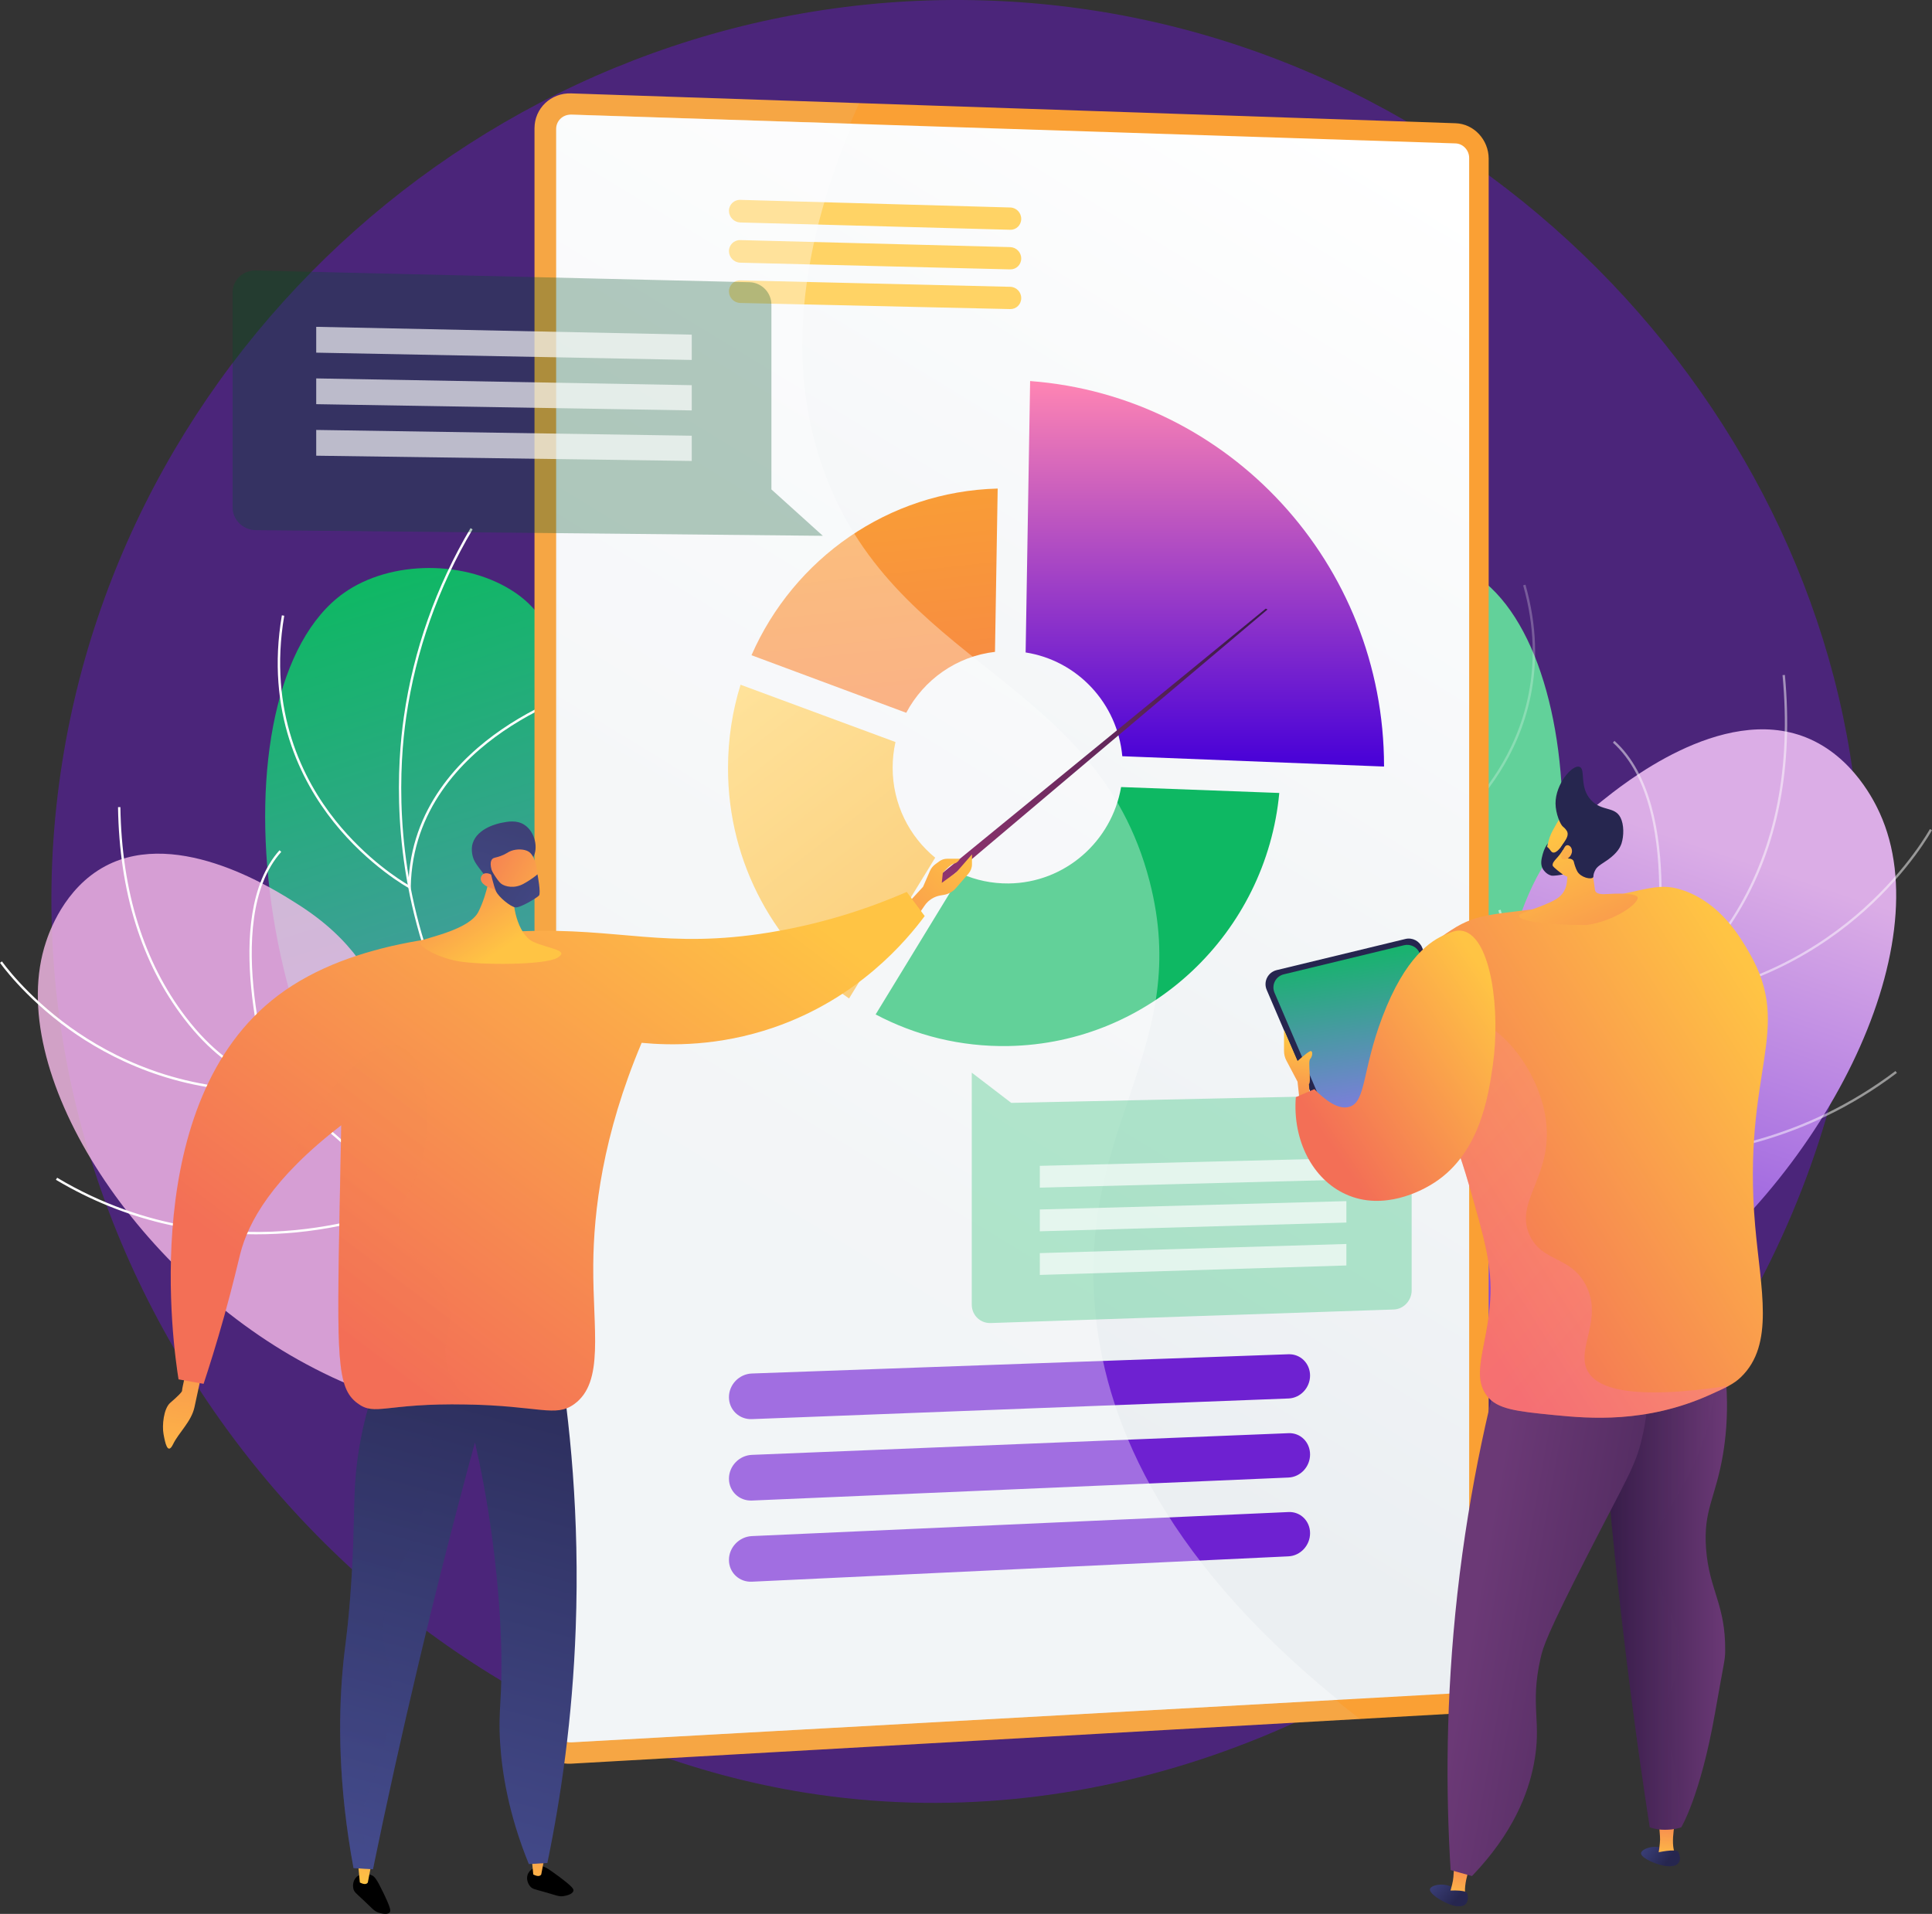 <svg width="216" height="214" viewBox="0 0 216 214" fill="none" xmlns="http://www.w3.org/2000/svg">
<rect x="0" y="0" width="216" height="214" fill="#333333" stroke="none"/>
<path opacity="0.5" d="M110.023 0.046C58.24 -1.519 13.394 36.992 6.619 87.533C-0.789 142.784 39.989 192.501 90.158 200.467C152.563 210.372 213.096 153.071 207.663 90.913C203.565 44.083 162.654 1.64 110.023 0.046Z" fill="#6418C3"/>
<path d="M84.755 189.489C87.519 181.09 90.335 168.267 87.04 154.026C83.258 137.677 74.877 134.407 67.351 116.933C56.611 91.993 68.766 73.924 57.643 66.297C52.218 62.579 43.697 62.579 38.434 66.312C23.441 76.959 27.554 123.348 51.348 141.446C62.11 149.632 71.501 148.662 79.58 159.258C86.716 168.62 86.155 180.965 84.755 189.489Z" fill="url(#paint0_linear_2_4180)"/>
<path d="M86.443 168.355C85.543 164.821 84.327 161.352 82.838 158.038C79.418 150.426 75.636 146.237 70.852 140.932C67.734 137.471 64.196 133.547 60.105 127.926C52.454 117.403 50.08 113.707 47.957 107.748C43.748 95.954 44.397 85.38 45.156 80.126C46.232 72.675 48.746 65.584 52.608 59.052L52.837 59.191C48.989 65.694 46.49 72.756 45.414 80.17C44.655 85.402 44.014 95.925 48.2 107.66C50.316 113.59 52.682 117.271 60.312 127.771C64.395 133.385 67.926 137.302 71.044 140.756C75.843 146.076 79.632 150.279 83.074 157.936C84.57 161.264 85.787 164.747 86.693 168.296L86.443 168.355Z" fill="white"/>
<path d="M45.908 99.408L45.717 99.305C45.672 99.283 41.227 96.843 37.284 91.891C33.642 87.32 29.677 79.597 31.512 68.803L31.777 68.847C29.964 79.546 33.886 87.195 37.498 91.729C40.947 96.057 44.766 98.438 45.657 98.959C45.901 90.333 51.451 84.741 56.088 81.559C61.145 78.091 66.231 76.665 66.282 76.658L66.356 76.915C66.304 76.93 61.255 78.341 56.235 81.787C51.614 84.961 46.078 90.553 45.923 99.187L45.908 99.408Z" fill="white"/>
<path d="M47.169 127.154C42.679 127.154 37.394 126.052 32.522 122.268L32.684 122.055C43.63 130.549 56.641 125.369 57.931 124.818C55.719 116.301 57.673 110.018 59.707 106.241C61.926 102.126 64.712 100.01 64.742 99.996L64.904 100.209C64.874 100.231 62.125 102.317 59.936 106.381C57.916 110.129 55.985 116.382 58.218 124.869L58.248 124.979L58.144 125.023C58.071 125.06 53.368 127.154 47.169 127.154Z" fill="white"/>
<path d="M57.194 143.401C53.825 143.401 49.793 142.791 45.097 141.079L45.193 140.829C60.562 146.428 68.774 140.153 69.621 139.455C65.877 130.733 71.147 116.617 71.206 116.477L71.457 116.573C71.405 116.713 66.135 130.821 69.909 139.44L69.946 139.529L69.872 139.595C69.813 139.646 65.552 143.401 57.194 143.401Z" fill="white"/>
<path d="M93.328 176.321C94.264 170.677 94.802 161.867 90.195 153.982C82.16 140.234 67.506 144.797 53.486 130.064C42.178 118.182 45.739 108.953 33.208 101.054C31.107 99.731 20.028 92.456 11.779 96.843C7.135 99.312 5.455 104.382 5.138 105.33C0.361 119.711 15.052 142.218 34.203 152.513C45.201 158.428 48.754 156.495 68.11 163.395C79.477 167.444 88.02 172.669 93.328 176.321Z" fill="url(#paint1_linear_2_4180)"/>
<path d="M94.949 183.11C92.148 169.693 86.841 160.684 79.182 156.334C75.445 154.21 72.46 153.872 69.297 153.519C65.847 153.13 62.28 152.726 57.555 149.882C52.962 147.112 51.319 144.452 49.24 141.086C47.39 138.096 45.09 134.37 39.93 129.41C35.404 125.06 32.109 123.025 29.198 121.232C26.013 119.27 23.5 117.712 20.581 113.906C15.826 107.696 13.342 99.738 13.195 90.252L13.46 90.245C13.607 99.672 16.069 107.571 20.787 113.737C23.677 117.506 26.168 119.049 29.33 120.996C32.249 122.797 35.559 124.84 40.107 129.212C45.289 134.194 47.604 137.934 49.461 140.939C51.525 144.275 53.147 146.913 57.688 149.647C62.361 152.461 65.899 152.858 69.319 153.247C72.511 153.608 75.519 153.946 79.307 156.099C87.032 160.485 92.384 169.553 95.2 183.052L94.949 183.11Z" fill="white"/>
<path d="M29.367 122.062C19.534 122.062 12.192 118.307 7.703 115.081C2.654 111.451 0.029 107.689 0 107.652L0.221 107.498C0.243 107.535 2.853 111.26 7.872 114.868C12.479 118.175 20.109 122.04 30.362 121.783C29.765 119.872 24.598 102.516 31.247 95.072L31.446 95.249C24.539 102.972 30.605 121.68 30.672 121.864L30.731 122.033L30.554 122.04C30.156 122.055 29.758 122.062 29.367 122.062Z" fill="white"/>
<path d="M28.615 138.015C22.328 138.015 14.3 136.721 6.251 131.916L6.391 131.688C16.409 137.677 26.389 138.176 32.994 137.544C39.569 136.913 44.191 135.068 44.943 134.752C42.274 124.95 44.648 111.113 44.677 110.974L44.943 111.018C44.92 111.157 42.532 125.038 45.237 134.796L45.267 134.907L45.164 134.951C45.112 134.973 40.232 137.118 33.031 137.809C31.682 137.934 30.2 138.015 28.615 138.015Z" fill="white"/>
<path d="M135.123 177.092C131.872 169.935 128.149 158.876 129.69 145.988C131.459 131.188 138.543 127.492 143.511 111.341C150.595 88.282 138.123 73.483 147.211 65.687C151.642 61.881 159.175 61.065 164.18 63.857C178.451 71.83 179.284 113.193 160.008 131.46C151.288 139.72 142.899 139.764 136.788 149.889C131.378 158.839 133.066 169.693 135.123 177.092Z" fill="#62D19A"/>
<g opacity="0.5">
<path opacity="0.5" d="M131.614 158.582L131.349 158.545C131.806 155.327 132.55 152.13 133.545 149.044C135.845 141.953 138.793 137.875 142.516 132.717C144.934 129.366 147.676 125.567 150.742 120.218C156.47 110.217 158.209 106.734 159.507 101.296C162.079 90.531 160.494 81.294 159.322 76.753C157.664 70.309 154.774 64.313 150.75 58.934L150.963 58.772C155.01 64.173 157.907 70.199 159.58 76.68C160.76 81.25 162.345 90.531 159.765 101.355C158.46 106.822 156.72 110.32 150.971 120.35C147.897 125.707 145.155 129.513 142.73 132.871C139.015 138.015 136.081 142.071 133.796 149.125C132.801 152.197 132.064 155.378 131.614 158.582Z" fill="white"/>
<path opacity="0.5" d="M160.76 93.823L160.73 93.603C159.765 85.99 154.332 81.581 149.946 79.222C145.184 76.665 140.599 75.901 140.548 75.894L140.592 75.629C140.636 75.636 145.273 76.408 150.071 78.987C154.472 81.353 159.905 85.755 160.959 93.345C161.733 92.772 164.843 90.303 167.453 86.188C170.202 81.846 172.922 74.718 170.291 65.452L170.549 65.378C173.21 74.747 170.453 81.948 167.674 86.335C164.667 91.09 160.974 93.669 160.937 93.691L160.76 93.823Z" fill="white"/>
<path opacity="0.5" d="M159.573 118.586C155.453 118.586 152.475 117.631 152.416 117.609L152.312 117.572L152.327 117.462C154.538 102.714 144.16 96.395 144.049 96.336L144.182 96.108C144.285 96.174 154.767 102.545 152.6 117.389C153.853 117.763 165.794 121.048 174.61 112.531L174.795 112.722C169.9 117.455 164.062 118.586 159.573 118.586Z" fill="white"/>
<path opacity="0.5" d="M152.423 133.907C151.214 133.907 150.145 133.812 149.231 133.665C145.509 133.077 143.533 131.659 143.452 131.6L143.378 131.541L143.408 131.453C145.907 123.487 139.899 111.532 139.84 111.414L140.076 111.297C140.135 111.414 146.15 123.37 143.688 131.446C144.543 132.004 152.393 136.707 165.374 130.314L165.492 130.549C160.192 133.158 155.762 133.907 152.423 133.907Z" fill="white"/>
</g>
<path d="M122.584 178.576C120.896 172.544 119.267 163.02 123.343 153.894C130.464 137.985 146.946 141.218 160.465 123.531C171.367 109.269 166.391 99.635 179.092 89.568C181.215 87.886 192.419 78.664 201.914 82.455C207.265 84.594 209.698 89.914 210.155 90.906C217.054 105.991 203.742 132.224 184.119 145.686C172.849 153.424 168.758 151.734 148.501 161.529C136.604 167.29 127.928 173.976 122.584 178.576Z" fill="url(#paint2_linear_2_4180)"/>
<g opacity="0.7">
<path opacity="0.7" d="M121.611 186.16L121.346 186.13C122.813 171.111 127.552 160.618 135.44 154.93C139.302 152.145 142.538 151.425 145.966 150.653C149.644 149.83 153.455 148.978 158.202 145.363C162.816 141.85 164.276 138.786 166.126 134.914C167.792 131.423 169.863 127.081 174.913 121.048C179.343 115.757 182.697 113.149 185.66 110.841C188.866 108.343 191.402 106.374 194.1 101.928C198.508 94.661 200.255 85.762 199.289 75.489L199.555 75.467C200.52 85.806 198.759 94.756 194.321 102.068C191.601 106.557 189.051 108.541 185.822 111.054C182.866 113.354 179.52 115.956 175.112 121.224C170.084 127.228 168.021 131.556 166.362 135.031C164.497 138.941 163.03 142.027 158.357 145.576C153.558 149.228 149.725 150.088 146.017 150.918C142.619 151.682 139.405 152.395 135.587 155.151C127.773 160.787 123.071 171.221 121.611 186.16Z" fill="white"/>
<path opacity="0.7" d="M184.289 112.105L184.326 111.929C184.37 111.716 188.756 90.634 180.323 83.036L180.5 82.838C188.638 90.164 185.033 109.746 184.621 111.804C195.84 110.885 203.69 105.764 208.319 101.619C213.354 97.1 215.742 92.743 215.764 92.699L216 92.824C215.978 92.868 213.568 97.269 208.496 101.81C203.815 106.006 195.854 111.194 184.466 112.076L184.289 112.105Z" fill="white"/>
<path opacity="0.7" d="M183.021 129.535C175.436 129.535 170.158 127.867 170.107 127.852L169.996 127.815L170.018 127.705C171.802 116.771 167.556 101.935 167.519 101.788L167.777 101.715C167.822 101.862 172.053 116.646 170.306 127.632C171.116 127.874 176.394 129.359 183.662 129.263C190.93 129.175 201.729 127.448 211.916 119.755L212.079 119.968C201.825 127.713 190.96 129.439 183.655 129.535C183.441 129.535 183.235 129.535 183.021 129.535Z" fill="white"/>
<path opacity="0.7" d="M174.212 155.452C167.549 155.452 162.146 154.489 158.379 153.512C152.541 151.998 149.253 150.117 149.224 150.102L149.099 150.029L149.172 149.911C156.182 139.198 151.266 123.282 151.214 123.12L151.465 123.039C151.516 123.201 156.44 139.117 149.474 149.941C150.846 150.683 163.583 157.164 183.419 154.585L183.456 154.849C180.168 155.275 177.072 155.452 174.212 155.452Z" fill="white"/>
</g>
<path d="M162.735 13.78L63.857 10.444C61.594 10.37 59.759 12.112 59.759 14.345V193.398C59.759 195.631 61.594 197.329 63.857 197.204L162.735 191.597C164.777 191.48 166.436 189.672 166.436 187.556V17.733C166.428 15.617 164.777 13.846 162.735 13.78Z" fill="#FAA034"/>
<g opacity="0.3">
<path opacity="0.3" d="M122.164 145.987C120.483 125.515 133.095 117.065 128.289 98.518C122.341 75.592 99.468 74.608 91.684 52.122C88.698 43.51 87.519 30.482 96.062 11.524L63.857 10.436C61.594 10.363 59.759 12.104 59.759 14.338V193.39C59.759 195.624 61.594 197.322 63.857 197.197L152.025 192.2C129.587 174.888 123.196 158.575 122.164 145.987Z" fill="#D8DEE8"/>
</g>
<path d="M162.735 16.035L63.857 12.817C62.928 12.788 62.176 13.508 62.176 14.419V193.258C62.176 194.169 62.928 194.875 63.857 194.823L162.735 189.334C163.576 189.29 164.254 188.541 164.254 187.673V17.66C164.254 16.792 163.568 16.065 162.735 16.035Z" fill="url(#paint3_linear_2_4180)"/>
<path d="M144.057 151.425L84.062 153.578C82.647 153.629 81.497 154.813 81.497 156.223C81.497 157.634 82.647 158.736 84.062 158.678L144.057 156.37C145.391 156.319 146.467 155.173 146.467 153.806C146.467 152.446 145.391 151.381 144.057 151.425Z" fill="#6E21D1"/>
<path d="M144.057 160.25L84.062 162.675C82.647 162.734 81.497 163.924 81.497 165.335C81.497 166.746 82.647 167.841 84.062 167.782L144.057 165.21C145.391 165.151 146.467 163.998 146.467 162.631C146.467 161.257 145.391 160.191 144.057 160.25Z" fill="#6E21D1"/>
<path d="M144.057 169.068L84.062 171.757C82.647 171.823 81.497 173.014 81.497 174.425C81.497 175.835 82.647 176.923 84.062 176.857L144.057 174.021C145.391 173.954 146.467 172.801 146.467 171.434C146.467 170.067 145.391 169.009 144.057 169.068Z" fill="#6E21D1"/>
<path d="M112.942 23.2L82.764 22.348C82.064 22.326 81.497 22.877 81.497 23.575C81.497 24.273 82.064 24.853 82.764 24.875L112.942 25.691C113.621 25.713 114.173 25.169 114.173 24.479C114.181 23.788 113.628 23.215 112.942 23.2Z" fill="#FFD365"/>
<path d="M112.942 27.631L82.764 26.845C82.064 26.83 81.497 27.381 81.497 28.079C81.497 28.777 82.064 29.358 82.764 29.372L112.942 30.122C113.621 30.137 114.173 29.593 114.173 28.91C114.181 28.219 113.628 27.653 112.942 27.631Z" fill="#FFD365"/>
<path d="M112.942 32.069L82.764 31.349C82.064 31.334 81.497 31.886 81.497 32.584C81.497 33.282 82.064 33.862 82.764 33.877L112.942 34.56C113.621 34.575 114.173 34.031 114.173 33.34C114.181 32.65 113.628 32.084 112.942 32.069Z" fill="#FFD365"/>
<path d="M101.318 79.7C103.279 76.004 106.942 73.38 111.24 72.888L111.542 54.628C99.298 54.944 88.743 62.476 84.018 73.263L101.318 79.7Z" fill="url(#paint4_linear_2_4180)"/>
<path d="M125.341 88.003C124.294 94.073 119.068 98.724 112.751 98.783C110.878 98.798 109.102 98.416 107.495 97.703L97.898 113.428C102.335 115.779 107.399 117.058 112.751 116.962C128.673 116.668 141.572 104.25 143.025 88.665L125.341 88.003Z" fill="#0EB863"/>
<path d="M94.927 111.642L104.554 95.903C101.657 93.529 99.799 89.906 99.799 85.836C99.799 84.851 99.91 83.896 100.116 82.97L82.794 76.562C81.88 79.509 81.393 82.639 81.393 85.887C81.386 96.63 86.76 106.058 94.927 111.642Z" fill="url(#paint5_linear_2_4180)"/>
<path d="M114.667 72.954C120.446 73.851 124.936 78.634 125.474 84.557L154.737 85.711C154.737 85.696 154.737 85.681 154.737 85.674C154.737 63.064 137.422 44.282 115.169 42.606L114.667 72.954Z" fill="url(#paint6_linear_2_4180)"/>
<path opacity="0.35" d="M122.392 145.98C120.712 125.508 133.324 117.058 128.518 98.511C122.569 75.585 99.704 74.6 91.92 52.122C89.059 43.863 87.858 31.555 95.296 13.831L64.1 12.817C63.172 12.788 62.42 13.508 62.42 14.419V193.236C62.42 194.147 63.172 194.853 64.1 194.801L149.57 190.054C129.299 173.536 123.38 158.046 122.392 145.98Z" fill="white"/>
<path opacity="0.3" d="M91.993 59.911L28.601 59.279C27.171 59.265 26.006 58.126 26.006 56.737V32.701C26.006 31.312 27.171 30.21 28.601 30.247L83.789 31.555C85.145 31.584 86.244 32.709 86.244 34.06V54.724L91.993 59.911Z" fill="#005029"/>
<path opacity="0.67" d="M77.339 40.248L35.353 39.432V36.544L77.339 37.419V40.248Z" fill="white"/>
<path opacity="0.67" d="M77.339 45.891L35.353 45.193V42.312L77.339 43.069V45.891Z" fill="white"/>
<path opacity="0.67" d="M77.339 51.542L35.353 50.954V48.074L77.339 48.72V51.542Z" fill="white"/>
<path opacity="0.3" d="M113.06 123.318L155.814 122.4C156.927 122.378 157.826 123.289 157.826 124.435V144.275C157.826 145.422 156.927 146.384 155.814 146.421L110.753 147.935C109.589 147.971 108.645 147.053 108.645 145.877V119.938L113.06 123.318Z" fill="#0EB863"/>
<path opacity="0.67" d="M116.252 140.116L150.528 139.095V141.498L116.252 142.556V140.116Z" fill="white"/>
<path opacity="0.67" d="M116.252 135.237L150.528 134.304V136.699L116.252 137.677V135.237Z" fill="white"/>
<path opacity="0.67" d="M116.252 130.358L150.528 129.505V131.901L116.252 132.797V130.358Z" fill="white"/>
<path d="M183.471 207.19C183.574 206.639 185.365 206.132 186.257 206.874C186.699 207.242 187.001 207.991 186.751 208.329C186.655 208.454 187.038 208.667 186.677 208.674C185.461 208.689 183.368 207.741 183.471 207.19Z" fill="url(#paint7_linear_2_4180)"/>
<path d="M185.432 207.19L187.296 207.286C186.648 206.117 187.429 202.936 187.429 202.936L185.417 202.994C185.417 202.994 185.468 203.92 185.586 205.294C185.631 205.757 185.549 206.463 185.432 207.19Z" fill="url(#paint8_linear_2_4180)"/>
<path d="M185.188 207.161C185.188 207.161 187.414 206.646 187.65 207.087C187.893 207.528 188.078 208.704 186.67 208.667C185.254 208.63 185.063 207.536 185.188 207.161Z" fill="url(#paint9_linear_2_4180)"/>
<path d="M159.875 211.21C160.052 210.673 161.902 210.431 162.676 211.29C163.06 211.717 163.259 212.503 162.956 212.797C162.846 212.907 163.192 213.172 162.831 213.128C161.637 212.973 159.698 211.746 159.875 211.21Z" fill="url(#paint10_linear_2_4180)"/>
<path d="M162.065 211.724L163.893 212.084C163.421 210.835 164.652 207.793 164.652 207.793L162.654 207.565C162.654 207.565 162.573 208.483 162.492 209.865C162.463 210.335 162.286 211.026 162.065 211.724Z" fill="url(#paint11_linear_2_4180)"/>
<path d="M161.578 211.423C161.578 211.423 163.856 211.224 164.025 211.695C164.202 212.165 164.224 213.355 162.831 213.12C161.445 212.892 161.408 211.775 161.578 211.423Z" fill="url(#paint12_linear_2_4180)"/>
<path d="M178.407 147.479C178.908 155.981 179.601 164.821 180.544 173.969C181.635 184.565 182.955 194.691 184.444 204.317C186.272 204.942 187.967 204.317 187.967 204.317C187.967 204.317 190.105 200.827 191.741 191.539C192.788 185.579 192.862 185.66 192.877 184.617C192.936 179.377 191.093 177.856 190.739 173.168C190.415 168.833 191.8 167.532 192.626 162.653C193.26 158.898 193.503 153.431 191.491 146.281C187.12 146.678 182.763 147.075 178.407 147.479Z" fill="url(#paint13_linear_2_4180)"/>
<path opacity="0.3" d="M178.407 147.479C178.908 155.981 179.601 164.821 180.544 173.969C181.635 184.565 182.955 194.691 184.444 204.317C186.272 204.942 187.967 204.317 187.967 204.317C187.945 203.428 187.879 202.083 187.694 200.459C187.201 196.161 186.412 194.933 186.331 192.295C186.228 188.923 187.451 188.82 187.694 185.491C188.07 180.34 185.232 179.12 184.967 174.608C184.687 169.84 187.68 168.274 189.972 162.366C191.328 158.876 192.53 153.637 191.491 146.289C187.12 146.678 182.763 147.075 178.407 147.479Z" fill="url(#paint14_linear_2_4180)"/>
<path d="M169.222 147.215C166.716 155.628 164.291 166.077 162.934 178.224C161.622 190.018 161.644 200.489 162.183 209.101C162.979 209.321 163.775 209.542 164.571 209.769C169.2 204.942 170.858 200.503 171.485 197.255C172.421 192.457 171.013 190.833 172.237 185.41C172.517 184.161 172.915 182.824 177.515 173.83C181.908 165.247 182.807 163.998 183.552 160.919C184.613 156.517 184.333 152.615 183.928 150.007C179.033 149.074 174.131 148.14 169.222 147.215Z" fill="url(#paint15_linear_2_4180)"/>
<path d="M149.474 129.028L141.617 110.68C141.226 109.761 141.749 108.718 142.722 108.475L157.118 104.992C157.9 104.801 158.696 105.213 158.998 105.947L166.229 123.583C166.59 124.465 166.111 125.457 165.205 125.736L151.443 129.932C150.646 130.174 149.806 129.785 149.474 129.028Z" fill="#26264F"/>
<path d="M149.836 128.146L142.494 111.003C142.125 110.143 142.619 109.166 143.526 108.945L156.971 105.69C157.701 105.514 158.445 105.896 158.725 106.587L165.477 123.061C165.817 123.884 165.374 124.81 164.519 125.075L151.664 128.999C150.927 129.219 150.138 128.852 149.836 128.146Z" fill="url(#paint16_linear_2_4180)"/>
<path d="M145.302 123.105L145.066 120.945L143.813 118.572C143.644 118.248 143.555 117.888 143.555 117.521V115.162L145.066 118.638C145.066 118.638 146.054 117.741 146.437 117.557C146.813 117.366 146.769 118.123 146.482 118.403C146.202 118.682 146.622 120.989 146.342 121.224L146.437 122.635L145.302 123.105Z" fill="url(#paint17_linear_2_4180)"/>
<path d="M157.281 109.335C158.453 106.476 160.974 104.831 162.278 103.978C165.367 101.957 167.35 102.325 174.441 101.252C183.898 99.819 185.033 98.46 188.21 99.562C192.383 101.009 194.564 104.786 195.567 106.521C200.609 115.25 194.712 119.688 196.23 137.074C196.85 144.172 198.434 150.345 194.623 153.997C193.82 154.768 192.928 155.165 191.137 155.974C184.031 159.163 177.655 158.611 173.785 158.229C169.524 157.811 167.372 157.568 166.237 156.069C164.431 153.674 166.288 150.624 166.613 145.348C166.849 141.564 165.979 138.566 164.254 132.562C160.244 118.608 155.032 114.809 157.281 109.335Z" fill="url(#paint18_linear_2_4180)"/>
<path d="M173.114 96.101C172.687 94.572 173.438 93.154 173.601 92.853C174.293 91.574 174.47 91.398 174.802 91.178L175.266 90.891C175.266 90.891 175.296 90.884 175.318 90.869C175.613 90.766 176.623 90.737 176.829 90.773C177.478 90.913 178.178 93.558 177.979 97.306C178.009 97.446 178.031 97.593 178.06 97.74C178.163 98.327 178.244 98.908 178.311 99.474C178.37 100.017 179.144 100.003 179.689 99.966C181.908 99.826 182.992 100.01 183.087 100.341C183.264 100.958 180.633 102.971 177.389 103.427C173.033 103.456 169.487 102.993 169.871 102.31C170.04 102.009 173.416 101.127 174.367 100.253C175.237 99.452 175.163 98.629 175.237 98.041C174.957 97.923 173.431 97.225 173.114 96.101Z" fill="url(#paint19_linear_2_4180)"/>
<path d="M173.91 89.833C173.918 90.994 174.463 92.228 174.743 92.434C174.78 92.456 174.979 92.618 175.163 92.89C175.185 92.927 175.208 92.971 175.23 93.029C175.488 93.757 174.316 94.624 174.544 94.947C174.706 95.182 175.502 94.866 175.591 95.072C175.679 95.263 175.023 95.667 175.119 95.895C175.193 96.072 175.598 95.91 175.856 96.174C175.982 96.307 175.945 96.409 176.085 96.821C176.158 97.049 176.269 97.306 176.35 97.446C176.755 98.129 177.891 98.379 178.112 98.1C178.171 98.026 178.119 97.96 178.186 97.703C178.186 97.703 178.244 97.468 178.407 97.196C178.643 96.806 179.21 96.527 179.785 96.116C180.847 95.351 181.134 94.705 181.222 94.484C181.252 94.403 181.274 94.345 181.289 94.308C181.562 93.456 181.569 92.199 181.178 91.427C180.53 90.134 179.077 90.751 177.883 89.466C176.505 87.989 177.323 85.968 176.579 85.74C175.76 85.483 173.903 87.687 173.91 89.833Z" fill="#26264F"/>
<path d="M174.964 94.668C175.252 94.278 175.753 94.646 175.753 95.153C175.753 95.66 175.267 96.182 174.787 96.086C174.308 95.983 174.581 95.197 174.964 94.668Z" fill="url(#paint20_linear_2_4180)"/>
<path d="M175.193 93.823L174.529 94.683C174.529 94.683 173.814 95.734 173.401 95.16C173.062 94.69 172.974 94.697 172.952 94.719C172.944 94.727 172.944 94.727 172.944 94.727C172.937 94.727 172.996 94.492 173.048 94.286C172.871 94.536 172.627 94.947 172.48 95.498C172.34 96.035 172.185 96.608 172.487 97.152C172.502 97.181 172.841 97.769 173.46 97.909C173.46 97.909 173.704 97.967 174.736 97.784C174.736 97.784 173.608 96.968 173.586 96.77C173.541 96.24 174.271 95.954 174.817 94.874C175.038 94.462 175.141 94.088 175.193 93.823Z" fill="#26264F"/>
<path opacity="0.3" d="M177.463 153.233C176.21 150.742 179.284 147.435 177.271 143.643C175.569 140.425 172.473 141.145 171.05 138.191C169.333 134.627 173.07 131.96 172.937 126.537C172.775 120.048 167.18 113.56 163.885 114.126C161.755 114.493 161.482 117.668 159.979 121.136C161.305 124.038 162.853 127.668 164.261 132.555C165.986 138.558 166.849 141.556 166.62 145.341C166.296 150.617 164.438 153.659 166.244 156.062C167.372 157.561 169.524 157.803 173.792 158.222C177.662 158.604 184.038 159.155 191.144 155.966C192.044 155.562 192.714 155.261 193.267 154.959C182.151 156.62 178.458 155.209 177.463 153.233Z" fill="url(#paint21_linear_2_4180)"/>
<path d="M144.875 122.679C145.568 122.378 146.261 122.084 146.946 121.783C148.118 122.973 149.607 124.134 150.86 123.759C152.733 123.201 152.261 119.769 154.538 113.744C157.118 106.917 160.045 105.168 161.519 104.529C162.345 104.176 162.912 103.941 163.59 104.103C166.731 104.867 167.77 113.038 166.893 119.145C166.399 122.584 165.418 129.337 159.868 132.54C159.079 132.996 154.737 135.502 150.44 133.525C146.769 131.857 144.499 127.529 144.875 122.679Z" fill="url(#paint22_linear_2_4180)"/>
<path d="M104.023 98.717L141.513 68.053L141.712 68.149L104.517 99.555L104.023 98.717Z" fill="url(#paint23_linear_2_4180)"/>
<path d="M101.731 100.752L103.198 99.158L103.964 97.394C104.097 97.093 104.303 96.828 104.576 96.63L105.018 96.307C105.269 96.123 105.571 96.02 105.888 96.02H107.326C107.326 96.02 107.075 96.49 106.669 96.557C106.264 96.63 105.409 97.593 105.409 97.593L105.291 98.717L106.927 97.526L108.667 95.535V96.645C108.667 97.027 108.527 97.387 108.284 97.674L106.869 99.305C106.522 99.709 106.043 99.973 105.512 100.062L105.166 100.12C104.443 100.238 103.795 100.642 103.382 101.245L102.387 102.692L101.731 100.752Z" fill="url(#paint24_linear_2_4180)"/>
<path d="M22.497 153.85C22.497 153.85 22.092 155.76 21.738 157.362C21.384 158.972 19.969 160.199 19.35 161.485C18.73 162.763 18.45 161.264 18.281 160.338C18.111 159.412 18.281 157.495 19.047 156.841C19.814 156.187 20.396 155.613 20.359 155.481C20.323 155.349 20.853 153.145 20.853 153.145L22.497 153.85Z" fill="url(#paint25_linear_2_4180)"/>
<path d="M39.51 211.195C39.414 210.798 39.48 210.269 39.827 209.909C40.299 209.431 41.08 209.468 41.574 209.689C41.861 209.821 42.083 210.027 42.871 211.665C43.704 213.399 43.704 213.679 43.564 213.833C43.291 214.156 42.525 213.914 42.363 213.87C41.817 213.701 41.684 213.443 40.549 212.385C39.783 211.672 39.598 211.555 39.51 211.195Z" fill="black"/>
<path d="M40.041 208.483L40.232 210.489C40.689 210.725 40.977 210.71 41.124 210.489L41.508 208.483H40.041Z" fill="url(#paint26_linear_2_4180)"/>
<path d="M59.294 210.945C59.022 210.636 58.837 210.137 58.977 209.659C59.169 209.02 59.884 208.696 60.422 208.667C60.739 208.652 61.034 208.733 62.486 209.821C64.027 210.974 64.152 211.224 64.108 211.423C64.012 211.834 63.223 211.974 63.054 212.003C62.486 212.106 62.25 211.937 60.761 211.518C59.766 211.239 59.538 211.224 59.294 210.945Z" fill="black"/>
<path d="M59.427 207.587L59.619 209.593C60.076 209.828 60.363 209.814 60.511 209.593L60.894 207.587H59.427Z" fill="url(#paint27_linear_2_4180)"/>
<path d="M39.525 208.88C40.247 208.924 40.977 208.968 41.699 209.012C43.232 201.554 44.92 193.919 46.771 186.123C48.798 177.577 50.913 169.296 53.103 161.279C53.795 164.328 54.481 167.9 55.019 171.912C55.822 177.864 55.985 182.427 56.022 183.691C56.221 190.15 55.653 190.914 55.918 194.948C56.125 198.115 56.818 202.774 59.125 208.432C59.818 208.388 60.503 208.351 61.196 208.307C62.707 201.018 64.005 192.156 64.366 182.045C64.816 169.634 63.739 158.883 62.324 150.404C56.051 150.595 49.771 150.793 43.498 150.984C41.537 155.342 40.645 159.074 40.196 161.698C39.289 166.966 39.842 169.568 39.156 178.547C38.802 183.184 38.544 183.919 38.286 187.005C37.859 192.097 37.785 199.467 39.525 208.88Z" fill="url(#paint28_linear_2_4180)"/>
<path opacity="0.3" d="M43.697 191.068C44.272 184.999 42.075 185.131 43.092 179.884C44.036 175.064 46.026 174.256 47.5 168.105C48.68 163.167 47.781 162.08 48.702 159.92C49.844 157.245 53.169 154.335 62.744 153.093C62.604 152.175 62.464 151.271 62.324 150.396C56.051 150.587 49.771 150.786 43.498 150.977C41.537 155.334 40.645 159.067 40.196 161.69C39.289 166.959 39.842 169.56 39.156 178.54C38.802 183.176 38.544 183.911 38.286 186.997C37.859 192.097 37.785 199.467 39.525 208.88C40.247 208.924 40.977 208.968 41.699 209.012C41.743 208.792 41.795 208.572 41.839 208.359C41.471 207.771 41.139 207.102 40.896 206.352C39.304 201.481 42.982 198.652 43.697 191.068Z" fill="url(#paint29_linear_2_4180)"/>
<path d="M19.961 154.232C20.898 154.401 21.834 154.563 22.762 154.732C23.337 152.99 24.178 150.36 25.077 147.127C26.109 143.423 26.64 141.035 26.868 140.16C27.767 136.67 30.399 131.776 38.154 125.817C38.08 129.609 38.014 132.731 37.977 134.87C37.652 152.064 37.675 155.187 39.967 156.9C41.957 158.391 43.063 156.863 52.107 157.039C60.363 157.193 62.096 158.516 64.196 157.002C67.594 154.548 66.275 148.728 66.327 141.461C66.371 135.458 67.359 126.971 71.737 116.602C74.958 116.911 80.339 116.999 86.457 114.905C95.959 111.65 101.355 105.154 103.382 102.428C102.711 101.531 102.048 100.627 101.377 99.731C97.964 101.215 92.679 103.177 86.015 104.265C74.457 106.146 69.142 103.699 58.417 104.125C52.24 104.368 39.613 104.867 31.077 111.312C15.376 123.164 19.394 150.69 19.961 154.232Z" fill="url(#paint30_linear_2_4180)"/>
<path opacity="0.3" d="M49.903 152.233C49.424 149.581 50.862 148.457 50.102 145.444C49.033 141.189 45.606 141.16 44.795 137.559C44.021 134.128 46.896 133.092 47.596 127.676C48.112 123.693 47.382 117.932 44.692 116.992C41.345 115.823 36.429 122.628 35.876 123.385C33.981 126.001 32.883 128.697 32.242 131.115C33.775 129.462 35.706 127.691 38.146 125.817C38.072 129.609 38.006 132.732 37.969 134.87C37.645 152.064 37.667 155.187 39.959 156.9C41.95 158.391 43.056 156.863 52.1 157.039C52.358 157.046 52.594 157.054 52.837 157.061C50.891 155.268 50.147 153.6 49.903 152.233Z" fill="url(#paint31_linear_2_4180)"/>
<path d="M54.931 96.931C54.931 96.931 54.562 99.849 53.478 101.965C52.498 103.883 48.068 104.779 47.154 105.147C46.24 105.521 48.658 107.013 51.171 107.469C53.685 107.924 60.96 107.931 62.346 107.079C63.724 106.227 61.373 106.109 59.611 105.301C57.857 104.493 57.098 100.885 57.54 99.312C57.99 97.747 54.931 96.931 54.931 96.931Z" fill="url(#paint32_linear_2_4180)"/>
<path d="M59.604 95.851C60.201 94.844 59.818 93.022 58.653 92.243C57.783 91.663 56.795 91.861 56.073 92.001C55.742 92.067 53.383 92.559 52.845 94.301C52.675 94.852 52.741 95.587 52.992 96.152C53.125 96.446 53.361 96.799 53.891 97.482C54.363 98.085 54.334 98.063 54.474 98.239C54.82 98.658 55.476 99.364 56.656 100.157C56.7 99.834 56.781 99.43 56.928 98.989C56.987 98.82 57.208 98.158 57.592 97.585C58.373 96.431 59.14 96.637 59.604 95.851Z" fill="url(#paint33_linear_2_4180)"/>
<path d="M55.166 99.393C55.166 99.393 56.434 101.083 58.609 100.73C60.555 100.414 60.415 96.02 59.081 95.212C58.631 94.94 57.791 94.896 57.127 95.146C56.737 95.293 56.619 95.476 55.977 95.711C55.388 95.924 55.211 95.873 55.041 96.049C54.827 96.263 54.709 96.755 55.211 97.989C54.798 97.651 54.341 97.548 54.039 97.725C53.987 97.754 53.862 97.857 53.803 98.004C53.567 98.526 54.083 99.121 55.166 99.393Z" fill="url(#paint34_linear_2_4180)"/>
<path d="M54.724 96.909C54.724 96.909 55.55 98.438 56.014 98.798C56.479 99.158 57.511 99.378 58.52 98.827C59.53 98.276 60.09 97.762 60.09 97.762C60.09 97.762 60.503 99.878 60.253 100.142C60.002 100.407 58.145 101.538 57.606 101.458C57.076 101.377 55.771 100.326 55.469 99.679C55.166 99.033 54.805 97.343 54.805 97.343L54.724 96.909Z" fill="url(#paint35_linear_2_4180)"/>
<defs>
<linearGradient id="paint0_linear_2_4180" x1="38.613" y1="64.54" x2="74.269" y2="178.349" gradientUnits="userSpaceOnUse">
<stop offset="0.004" stop-color="#0EB863"/>
<stop offset="1" stop-color="#9571F6"/>
</linearGradient>
<linearGradient id="paint1_linear_2_4180" x1="105.998" y1="403.001" x2="70.192" y2="260.453" gradientUnits="userSpaceOnUse">
<stop stop-color="#FDFEFE"/>
<stop offset="0.996" stop-color="#F9BDEB" stop-opacity="0.8"/>
</linearGradient>
<linearGradient id="paint2_linear_2_4180" x1="180.566" y1="91.287" x2="150.607" y2="180.956" gradientUnits="userSpaceOnUse">
<stop stop-color="#DBADE6"/>
<stop offset="0.996" stop-color="#4700D8"/>
</linearGradient>
<linearGradient id="paint3_linear_2_4180" x1="162.01" y1="21.454" x2="89.36" y2="140.709" gradientUnits="userSpaceOnUse">
<stop stop-color="white"/>
<stop offset="0.996" stop-color="#EBEFF2"/>
</linearGradient>
<linearGradient id="paint4_linear_2_4180" x1="96.426" y1="51.755" x2="102.914" y2="110.59" gradientUnits="userSpaceOnUse">
<stop stop-color="#FAA034"/>
<stop offset="0.996" stop-color="#F36F56"/>
</linearGradient>
<linearGradient id="paint5_linear_2_4180" x1="81.105" y1="77.457" x2="115.969" y2="122.423" gradientUnits="userSpaceOnUse">
<stop stop-color="#FFD365"/>
<stop offset="0.996" stop-color="#F5A41C"/>
</linearGradient>
<linearGradient id="paint6_linear_2_4180" x1="134.702" y1="42.606" x2="134.702" y2="85.711" gradientUnits="userSpaceOnUse">
<stop stop-color="#FF85B3"/>
<stop offset="1" stop-color="#4700D8"/>
</linearGradient>
<linearGradient id="paint7_linear_2_4180" x1="182.47" y1="205.588" x2="186.418" y2="208.22" gradientUnits="userSpaceOnUse">
<stop stop-color="#444B8C"/>
<stop offset="0.996" stop-color="#26264F"/>
</linearGradient>
<linearGradient id="paint8_linear_2_4180" x1="186.202" y1="208.197" x2="186.508" y2="202.042" gradientUnits="userSpaceOnUse">
<stop stop-color="#FFC444"/>
<stop offset="0.996" stop-color="#F36F56"/>
</linearGradient>
<linearGradient id="paint9_linear_2_4180" x1="182.767" y1="205.142" x2="186.715" y2="207.774" gradientUnits="userSpaceOnUse">
<stop stop-color="#444B8C"/>
<stop offset="0.996" stop-color="#26264F"/>
</linearGradient>
<linearGradient id="paint10_linear_2_4180" x1="159.113" y1="209.487" x2="162.652" y2="212.645" gradientUnits="userSpaceOnUse">
<stop stop-color="#444B8C"/>
<stop offset="0.996" stop-color="#26264F"/>
</linearGradient>
<linearGradient id="paint11_linear_2_4180" x1="162.678" y1="212.832" x2="163.862" y2="206.783" gradientUnits="userSpaceOnUse">
<stop stop-color="#FFC444"/>
<stop offset="0.996" stop-color="#F36F56"/>
</linearGradient>
<linearGradient id="paint12_linear_2_4180" x1="159.469" y1="209.087" x2="163.008" y2="212.245" gradientUnits="userSpaceOnUse">
<stop stop-color="#444B8C"/>
<stop offset="0.996" stop-color="#26264F"/>
</linearGradient>
<linearGradient id="paint13_linear_2_4180" x1="178.404" y1="175.435" x2="193.068" y2="175.435" gradientUnits="userSpaceOnUse">
<stop stop-color="#311944"/>
<stop offset="1" stop-color="#6B3976"/>
</linearGradient>
<linearGradient id="paint14_linear_2_4180" x1="178.404" y1="175.435" x2="191.874" y2="175.435" gradientUnits="userSpaceOnUse">
<stop stop-color="#311944"/>
<stop offset="1" stop-color="#6B3976"/>
</linearGradient>
<linearGradient id="paint15_linear_2_4180" x1="205.53" y1="185.439" x2="165.199" y2="178.139" gradientUnits="userSpaceOnUse">
<stop stop-color="#311944"/>
<stop offset="0.741" stop-color="#5C3169"/>
<stop offset="1" stop-color="#6B3976"/>
</linearGradient>
<linearGradient id="paint16_linear_2_4180" x1="145.908" y1="105.839" x2="149.265" y2="128.572" gradientUnits="userSpaceOnUse">
<stop offset="0.004" stop-color="#0EB863"/>
<stop offset="1" stop-color="#9571F6"/>
</linearGradient>
<linearGradient id="paint17_linear_2_4180" x1="145.523" y1="116.499" x2="143.367" y2="126.373" gradientUnits="userSpaceOnUse">
<stop stop-color="#FFC444"/>
<stop offset="0.996" stop-color="#F36F56"/>
</linearGradient>
<linearGradient id="paint18_linear_2_4180" x1="185.434" y1="92.543" x2="145.613" y2="117.581" gradientUnits="userSpaceOnUse">
<stop stop-color="#FFC444"/>
<stop offset="0.996" stop-color="#F36F56"/>
</linearGradient>
<linearGradient id="paint19_linear_2_4180" x1="173.065" y1="93.667" x2="183.062" y2="116.673" gradientUnits="userSpaceOnUse">
<stop stop-color="#FFC444"/>
<stop offset="0.996" stop-color="#F36F56"/>
</linearGradient>
<linearGradient id="paint20_linear_2_4180" x1="172.314" y1="88.948" x2="183.476" y2="114.635" gradientUnits="userSpaceOnUse">
<stop stop-color="#FFC444"/>
<stop offset="0.996" stop-color="#F36F56"/>
</linearGradient>
<linearGradient id="paint21_linear_2_4180" x1="155.862" y1="125.318" x2="180.873" y2="149.275" gradientUnits="userSpaceOnUse">
<stop stop-color="#FF9085"/>
<stop offset="1" stop-color="#FB6FBB"/>
</linearGradient>
<linearGradient id="paint22_linear_2_4180" x1="160.516" y1="100.683" x2="139.655" y2="114.763" gradientUnits="userSpaceOnUse">
<stop stop-color="#FFC444"/>
<stop offset="0.996" stop-color="#F36F56"/>
</linearGradient>
<linearGradient id="paint23_linear_2_4180" x1="140.106" y1="62.81" x2="103.188" y2="107.25" gradientUnits="userSpaceOnUse">
<stop stop-color="#311944"/>
<stop offset="1" stop-color="#A03976"/>
</linearGradient>
<linearGradient id="paint24_linear_2_4180" x1="109.324" y1="94.683" x2="90.75" y2="111.713" gradientUnits="userSpaceOnUse">
<stop stop-color="#FFC444"/>
<stop offset="0.996" stop-color="#F36F56"/>
</linearGradient>
<linearGradient id="paint25_linear_2_4180" x1="18.679" y1="167.666" x2="23.058" y2="138.31" gradientUnits="userSpaceOnUse">
<stop stop-color="#FFC444"/>
<stop offset="0.996" stop-color="#F36F56"/>
</linearGradient>
<linearGradient id="paint26_linear_2_4180" x1="40.557" y1="210.751" x2="41.751" y2="198.238" gradientUnits="userSpaceOnUse">
<stop stop-color="#FFC444"/>
<stop offset="0.996" stop-color="#F36F56"/>
</linearGradient>
<linearGradient id="paint27_linear_2_4180" x1="59.684" y1="212.577" x2="60.879" y2="200.063" gradientUnits="userSpaceOnUse">
<stop stop-color="#FFC444"/>
<stop offset="0.996" stop-color="#F36F56"/>
</linearGradient>
<linearGradient id="paint28_linear_2_4180" x1="44.16" y1="209.118" x2="62.745" y2="139.072" gradientUnits="userSpaceOnUse">
<stop stop-color="#444B8C"/>
<stop offset="0.996" stop-color="#26264F"/>
</linearGradient>
<linearGradient id="paint29_linear_2_4180" x1="38.004" y1="207.485" x2="56.589" y2="137.439" gradientUnits="userSpaceOnUse">
<stop stop-color="#444B8C"/>
<stop offset="0.996" stop-color="#26264F"/>
</linearGradient>
<linearGradient id="paint30_linear_2_4180" x1="78.213" y1="93.268" x2="36.718" y2="148.302" gradientUnits="userSpaceOnUse">
<stop stop-color="#FFC444"/>
<stop offset="0.996" stop-color="#F36F56"/>
</linearGradient>
<linearGradient id="paint31_linear_2_4180" x1="79.339" y1="94.117" x2="37.844" y2="149.151" gradientUnits="userSpaceOnUse">
<stop stop-color="#FFC444"/>
<stop offset="0.996" stop-color="#F36F56"/>
</linearGradient>
<linearGradient id="paint32_linear_2_4180" x1="55.404" y1="106.67" x2="46.884" y2="94.097" gradientUnits="userSpaceOnUse">
<stop stop-color="#FFC444"/>
<stop offset="0.996" stop-color="#F36F56"/>
</linearGradient>
<linearGradient id="paint33_linear_2_4180" x1="53.24" y1="105.718" x2="56.95" y2="92.544" gradientUnits="userSpaceOnUse">
<stop stop-color="#444B8C"/>
<stop offset="0.996" stop-color="#3E4177"/>
</linearGradient>
<linearGradient id="paint34_linear_2_4180" x1="65.083" y1="101.785" x2="51.438" y2="94.33" gradientUnits="userSpaceOnUse">
<stop stop-color="#FFC444"/>
<stop offset="0.996" stop-color="#F36F56"/>
</linearGradient>
<linearGradient id="paint35_linear_2_4180" x1="64.035" y1="103.215" x2="55.304" y2="97.241" gradientUnits="userSpaceOnUse">
<stop stop-color="#444B8C"/>
<stop offset="0.996" stop-color="#3E4177"/>
</linearGradient>
</defs>
</svg>
